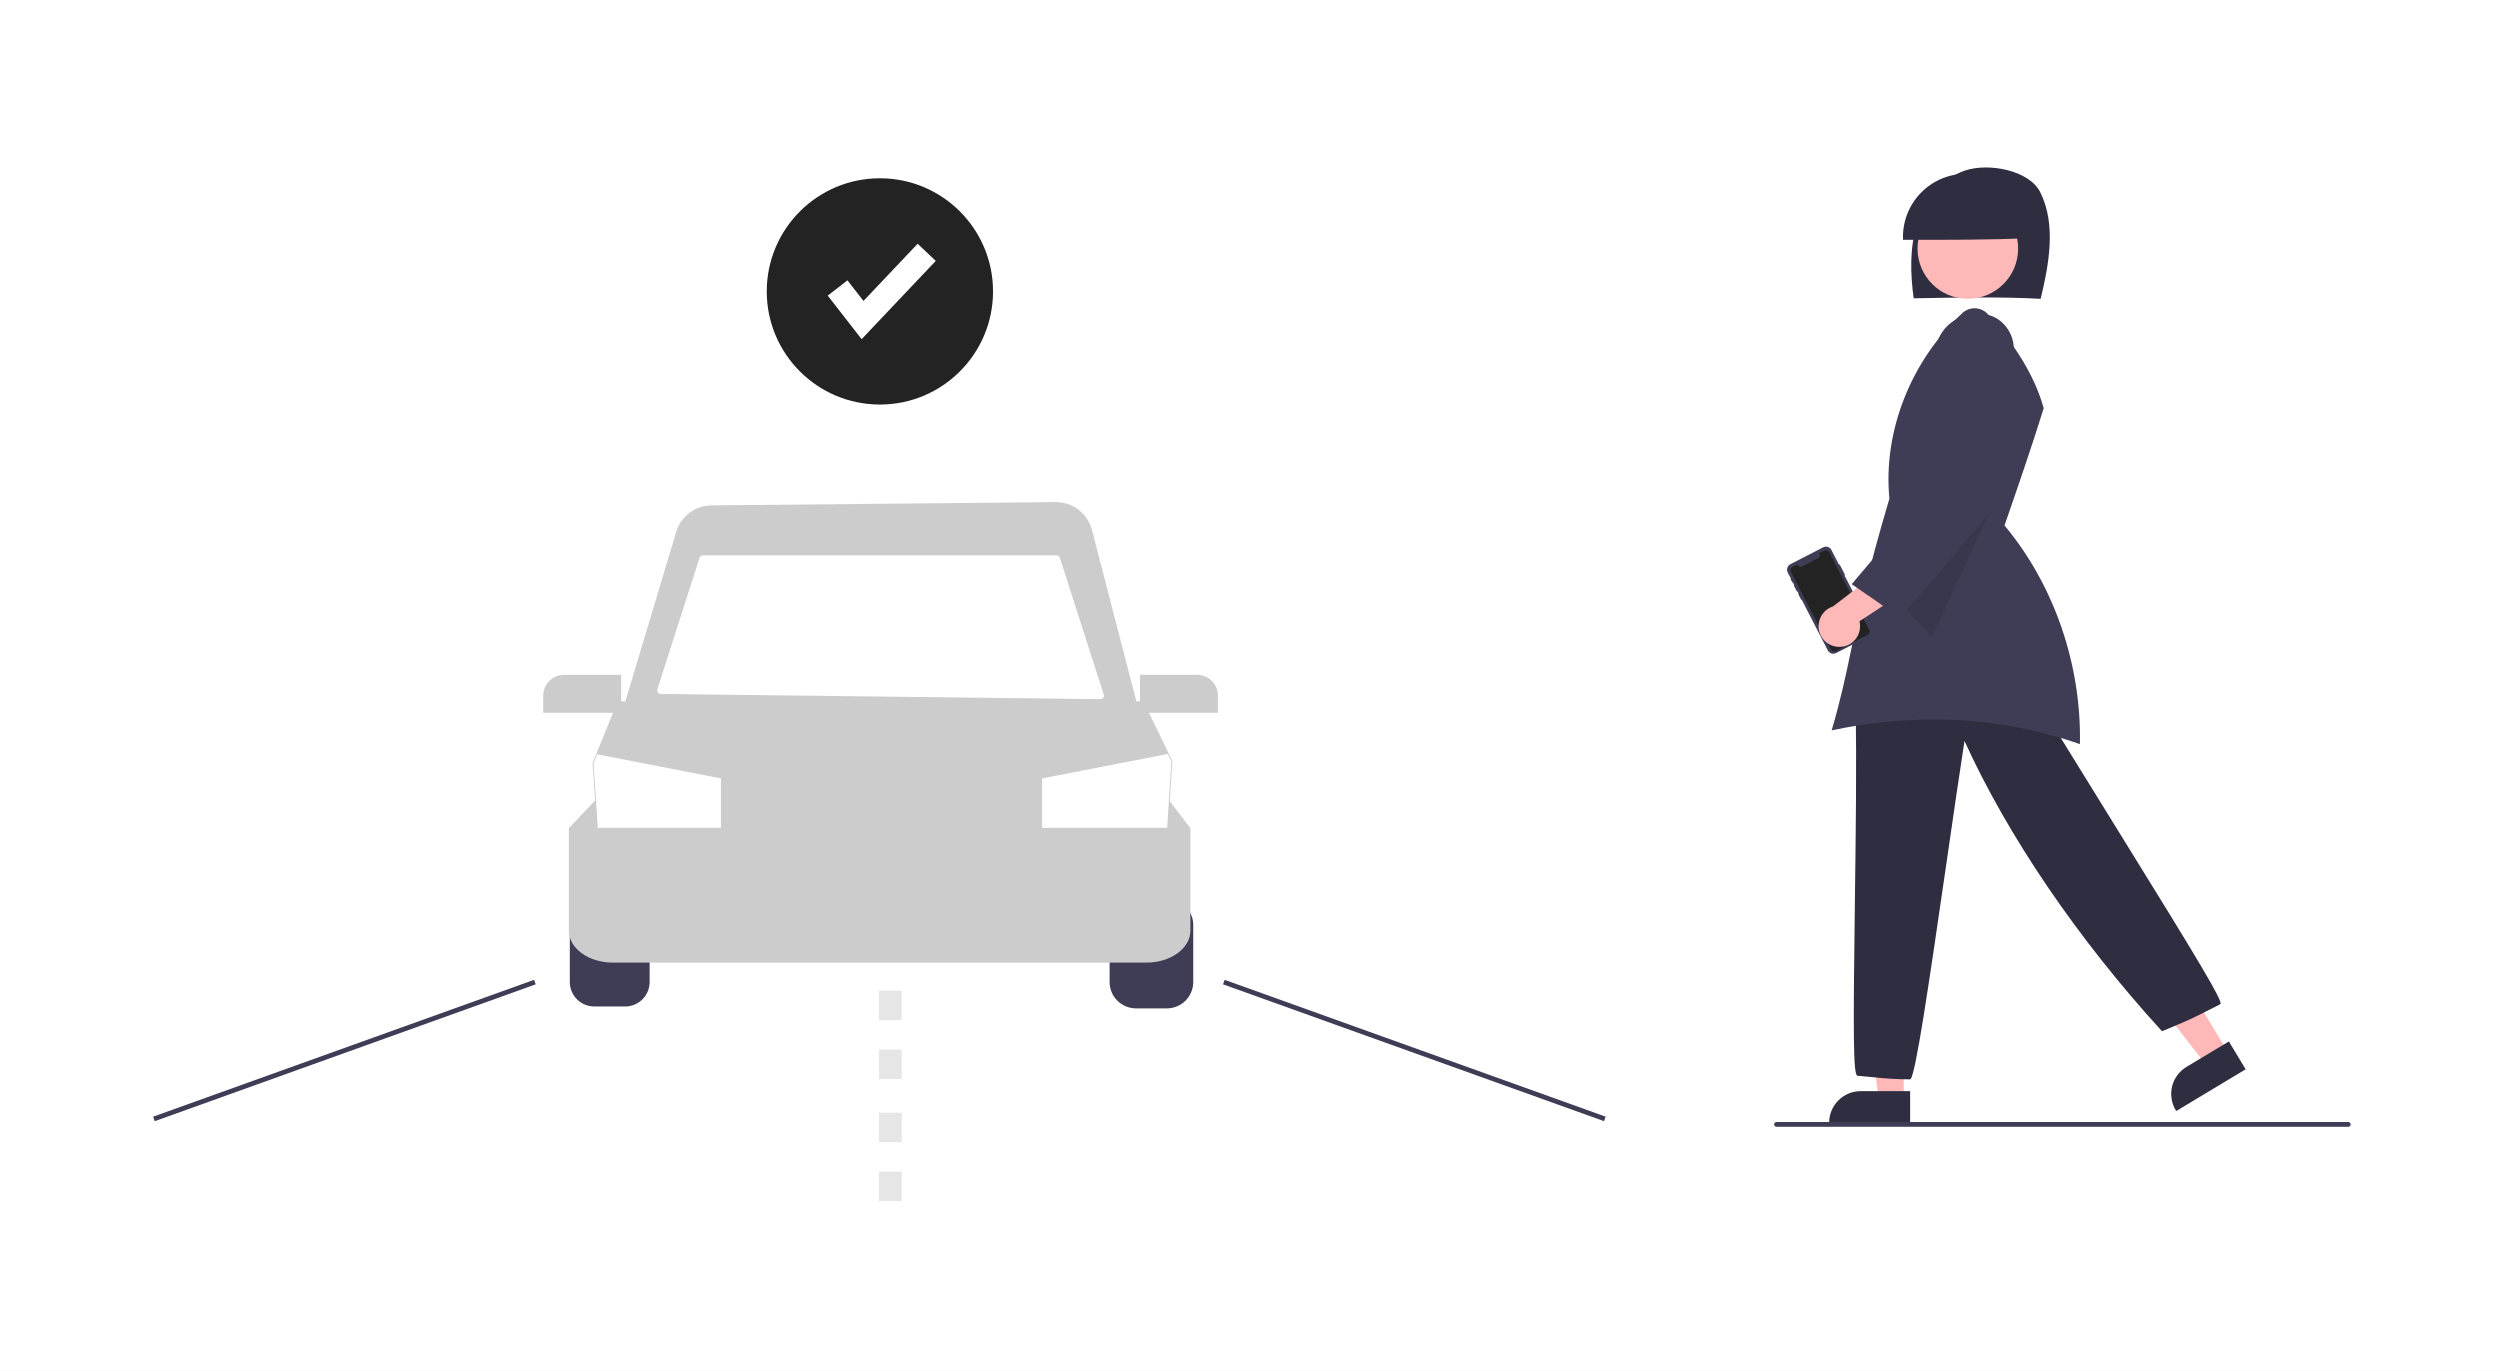 <svg width="1045" height="573" viewBox="0 0 1045 573" fill="none" xmlns="http://www.w3.org/2000/svg">
<rect width="1045" height="573" fill="#E5E5E5"/>
<rect width="1045" height="573" fill="white"/>
<path d="M248.392 376.4C245.685 376.403 243.09 377.48 241.176 379.394C239.262 381.308 238.185 383.903 238.182 386.61V410.496C238.185 413.203 239.262 415.798 241.176 417.712C243.09 419.626 245.685 420.702 248.392 420.705H261.341C264.048 420.702 266.643 419.626 268.557 417.712C270.471 415.798 271.548 413.203 271.551 410.496V386.61C271.548 383.903 270.471 381.308 268.557 379.394C266.643 377.48 264.048 376.403 261.341 376.4H248.392Z" fill="#3F3D56"/>
<path d="M487.773 421.5H474.823C471.905 421.497 469.108 420.336 467.045 418.273C464.983 416.21 463.822 413.413 463.819 410.496V386.61C463.822 383.693 464.983 380.896 467.045 378.833C469.108 376.77 471.905 375.609 474.823 375.606H487.773C490.69 375.609 493.487 376.77 495.55 378.833C497.613 380.896 498.773 383.693 498.777 386.61V410.496C498.773 413.413 497.613 416.21 495.55 418.273C493.487 420.336 490.69 421.497 487.773 421.5V421.5Z" fill="#3F3D56"/>
<path d="M479.18 402.375H256.19C246.041 402.375 237.785 396.393 237.785 389.039V346.159L248.853 334.503H488.67L497.585 346.184V389.039C497.585 396.393 489.329 402.375 479.18 402.375Z" fill="#CCCCCC"/>
<path d="M487.629 355.954H250.125L247.711 318.945L249.247 315.158L258.175 293.189H477.972L490.043 318.137L487.629 355.954Z" fill="#CCCCCC"/>
<path d="M489.64 318.216L487.868 346.023H435.614V325.366L488.154 315.149L489.64 318.216Z" fill="white"/>
<path d="M301.345 325.366V346.023H249.877L248.113 319.01L249.615 315.308L301.345 325.366Z" fill="white"/>
<path d="M476.647 299.545H259.497L282.657 222.343C283.602 219.155 285.547 216.355 288.206 214.357C290.864 212.359 294.095 211.27 297.42 211.25L441.231 209.88C444.706 209.846 448.092 210.976 450.85 213.09C453.608 215.204 455.58 218.18 456.45 221.544L476.647 299.545Z" fill="#CCCCCC"/>
<path d="M459.93 292.245L276.178 290.066C275.946 290.063 275.717 290.006 275.511 289.899C275.305 289.792 275.127 289.638 274.991 289.449C274.855 289.261 274.766 289.043 274.729 288.814C274.693 288.584 274.711 288.349 274.782 288.128L292.397 233.168C292.493 232.868 292.682 232.607 292.936 232.422C293.19 232.236 293.497 232.136 293.811 232.136H441.607C441.921 232.136 442.228 232.236 442.482 232.421C442.736 232.607 442.924 232.868 443.021 233.167L461.362 290.307C461.433 290.531 461.451 290.769 461.413 291.001C461.375 291.233 461.282 291.453 461.142 291.642C461.002 291.832 460.82 291.985 460.609 292.09C460.398 292.195 460.166 292.248 459.93 292.245V292.245Z" fill="white"/>
<path d="M259.634 297.956H227.059V290.796C227.062 288.482 227.982 286.263 229.619 284.626C231.256 282.989 233.475 282.069 235.789 282.066H259.634V297.956Z" fill="#CCCCCC"/>
<path d="M509.105 297.956H476.531V282.066H500.375C502.69 282.069 504.909 282.989 506.545 284.626C508.182 286.263 509.103 288.482 509.105 290.796V297.956Z" fill="#CCCCCC"/>
<path d="M223.248 409.567L64.001 466.774L64.677 468.656L223.924 411.449L223.248 409.567Z" fill="#3F3D56"/>
<path d="M511.912 409.571L511.236 411.453L670.488 468.646L671.164 466.764L511.912 409.571Z" fill="#3F3D56"/>
<path d="M376.931 451.051H367.399V438.739H376.931V451.051ZM376.931 426.426H367.399V414.115H376.931V426.426Z" fill="#E6E6E6"/>
<path d="M376.931 502.051H367.399V489.739H376.931V502.051ZM376.931 477.426H367.399V465.115H376.931V477.426Z" fill="#E6E6E6"/>
<path d="M795.758 459.521H785.26L780.264 419.028H795.758V459.521Z" fill="#FFB8B8"/>
<path d="M798.436 469.698H764.585V469.269C764.589 465.776 765.978 462.427 768.449 459.957C770.919 457.487 774.268 456.097 777.761 456.094H798.436L798.436 469.698Z" fill="#2F2E41"/>
<path d="M931.137 439.628L922.138 445.035L897.001 412.898L910.282 404.918L931.137 439.628Z" fill="#FFB8B8"/>
<path d="M909.658 464.406L909.437 464.039C907.641 461.042 907.108 457.456 907.953 454.067C908.798 450.677 910.953 447.761 913.945 445.959L931.667 435.311L938.674 446.972L909.658 464.406Z" fill="#2F2E41"/>
<path d="M798.488 451.165L798.307 451.164C793.2 451.148 788.097 450.854 783.022 450.284C781.088 450.093 778.989 449.886 776.461 449.678L776.374 449.662C774.649 449.149 774.601 432.972 775.333 377.597C775.707 349.234 776.132 317.087 775.626 296.615L775.621 296.414L775.773 296.281C794.501 279.993 818.551 273.887 843.493 279.089L843.678 279.127L843.774 279.29C854.092 296.748 869.671 321.894 884.736 346.214C919.32 402.04 929.212 418.458 928.128 419.696L927.997 419.798C925.635 420.978 923.862 421.887 922.355 422.66C917.307 425.249 915.218 426.32 903.992 430.943L903.714 431.057L903.512 430.835C868.421 392.383 839.219 349.43 821.156 309.722C819.046 323.278 816.484 340.979 813.777 359.683C805.993 413.465 800.732 448.879 798.614 451.036L798.488 451.165Z" fill="#2F2E41"/>
<path d="M852.991 124.903C856.525 110.311 859.519 93.853 852.854 80.413C848.23 71.089 831.122 67.948 821.315 71.308C811.508 74.667 804.418 83.781 801.299 93.719C798.181 103.656 798.544 114.365 799.903 124.695C817.939 124.349 835.975 124.002 852.991 124.903Z" fill="#2F2E41"/>
<path d="M822.554 124.899C834.17 124.899 843.586 115.483 843.586 103.867C843.586 92.251 834.17 82.835 822.554 82.835C810.939 82.835 801.522 92.251 801.522 103.867C801.522 115.483 810.939 124.899 822.554 124.899Z" fill="#FFB8B8"/>
<path d="M848.266 99.535C848.333 95.995 847.687 92.478 846.368 89.192C845.049 85.907 843.083 82.92 840.586 80.41C838.09 77.899 835.114 75.916 831.837 74.578C828.559 73.24 825.045 72.575 821.505 72.621C817.965 72.668 814.471 73.426 811.229 74.85C807.988 76.273 805.066 78.334 802.636 80.91C800.207 83.485 798.32 86.523 797.088 89.842C795.856 93.161 795.304 96.694 795.464 100.231C813.466 100.269 831.467 100.307 848.266 99.535Z" fill="#2F2E41"/>
<path d="M807.942 300.752C828.867 300.658 849.653 304.138 869.406 311.042C870.094 277.889 858.68 244.675 838.042 219.827L837.888 219.641L837.967 219.413C843.479 203.486 849.177 187.023 854.268 170.641L854.191 170.366C850.62 157.672 842.956 144.845 830.762 131.151C829.439 129.78 827.644 128.964 825.742 128.868C823.839 128.771 821.971 129.402 820.517 130.632C798.841 150.503 787.055 180.276 789.758 208.332L789.766 208.415L789.743 208.495C780.194 240.845 776.727 257.461 773.669 272.121C771.438 282.816 769.507 292.076 765.628 305.307C779.53 302.282 793.716 300.755 807.942 300.752V300.752Z" fill="#3F3D56"/>
<path opacity="0.1" d="M838.749 198.486L807.685 266.115L789.939 248.152L838.749 198.486Z" fill="black"/>
<path d="M769.023 236.05L771.189 240.258C771.209 240.297 771.212 240.343 771.199 240.384C771.186 240.426 771.156 240.461 771.118 240.481L771.013 240.534L782.296 262.457C782.608 263.064 782.667 263.77 782.458 264.42C782.25 265.069 781.792 265.61 781.186 265.922L767.487 272.972C767.187 273.127 766.859 273.22 766.523 273.248C766.186 273.276 765.847 273.237 765.525 273.134C765.204 273.031 764.906 272.866 764.648 272.647C764.39 272.429 764.178 272.162 764.023 271.862L764.023 271.861L753.136 250.707L753.061 250.746C753.033 250.761 753.001 250.763 752.972 250.754C752.942 250.745 752.918 250.724 752.904 250.697L751.671 248.302C751.664 248.288 751.66 248.273 751.658 248.258C751.657 248.242 751.659 248.227 751.664 248.213C751.668 248.198 751.676 248.184 751.686 248.173C751.696 248.161 751.708 248.151 751.721 248.144V248.144L751.797 248.105L751.333 247.203L751.256 247.243C751.228 247.257 751.194 247.26 751.163 247.25C751.132 247.24 751.107 247.218 751.092 247.189L749.876 244.827C749.862 244.798 749.859 244.765 749.869 244.734C749.879 244.703 749.9 244.678 749.929 244.663L750.005 244.624L749.371 243.392L749.294 243.432C749.268 243.445 749.239 243.448 749.211 243.439C749.184 243.43 749.161 243.411 749.148 243.386L749.148 243.385L748.485 242.096C748.472 242.071 748.469 242.041 748.478 242.014C748.486 241.986 748.505 241.963 748.531 241.95L748.609 241.91L747.265 239.3C746.953 238.693 746.895 237.988 747.103 237.338C747.311 236.688 747.769 236.148 748.375 235.836L762.073 228.786C762.68 228.474 763.386 228.415 764.035 228.623C764.685 228.831 765.225 229.289 765.538 229.896L768.696 236.033L768.801 235.979C768.84 235.959 768.885 235.955 768.926 235.969C768.968 235.982 769.003 236.011 769.023 236.05V236.05Z" fill="#3F3D56"/>
<path d="M764.675 230.912L781.298 263.211C781.496 263.596 781.533 264.043 781.401 264.455C781.269 264.867 780.978 265.21 780.594 265.408L767.481 272.157C767.097 272.355 766.65 272.393 766.238 272.262C765.826 272.131 765.484 271.841 765.285 271.458L765.283 271.453L748.66 239.154C748.562 238.963 748.502 238.755 748.485 238.542C748.467 238.328 748.492 238.113 748.557 237.909C748.622 237.705 748.727 237.516 748.866 237.352C749.004 237.189 749.174 237.054 749.364 236.956L749.364 236.956L751.327 235.946L751.456 236.198C751.537 236.355 751.648 236.494 751.783 236.608C751.917 236.722 752.073 236.809 752.241 236.862C752.409 236.916 752.587 236.937 752.762 236.922C752.938 236.907 753.11 236.858 753.266 236.778L759.935 233.345C760.252 233.182 760.491 232.9 760.6 232.561C760.709 232.221 760.678 231.852 760.515 231.535L760.386 231.284L762.477 230.207C762.862 230.009 763.31 229.972 763.722 230.104C764.134 230.236 764.477 230.526 764.675 230.911L764.675 230.912Z" fill="#232323"/>
<path d="M769.493 270.371C770.749 270.284 771.97 269.922 773.071 269.312C774.172 268.701 775.126 267.857 775.865 266.838C776.604 265.819 777.111 264.65 777.35 263.414C777.589 262.178 777.554 260.905 777.247 259.684L802.843 242.914L788.245 236.608L766.177 253.499C764.16 254.15 762.452 255.519 761.376 257.345C760.301 259.171 759.933 261.329 760.341 263.408C760.75 265.488 761.907 267.345 763.594 268.629C765.281 269.912 767.38 270.532 769.493 270.371V270.371Z" fill="#FFB8B8"/>
<path d="M794.122 258.29L793.799 258.062C787.708 253.578 780.945 248.942 774.405 244.458L774.012 244.188L774.321 243.826C788.28 227.494 802.255 210.435 815.771 193.933C815.761 193.907 815.752 193.887 815.745 193.874L815.872 193.809L815.926 193.743L815.955 193.767L816.037 193.726L815.668 193.754L811.502 161.084C807.739 155.95 807.019 145.759 811.95 138.644C817.058 131.275 827.864 128.808 835.076 133.364C836.966 134.632 838.546 136.309 839.699 138.271C840.853 140.233 841.55 142.429 841.74 144.696C842.008 146.717 841.821 148.771 841.194 150.71C840.566 152.649 839.513 154.423 838.112 155.903C839.883 173.193 839.951 188.647 840.017 203.596L840.017 203.745L839.925 203.868C825.515 222.174 809.688 240.383 794.381 257.992L794.122 258.29Z" fill="#3F3D56"/>
<path d="M367.795 169.101C393.912 169.101 415.085 147.929 415.085 121.811C415.085 95.694 393.912 74.521 367.795 74.521C341.677 74.521 320.505 95.694 320.505 121.811C320.505 147.929 341.677 169.101 367.795 169.101Z" fill="#232323"/>
<path d="M360.154 141.773L346 123.574L354.231 117.172L360.933 125.789L383.573 101.889L391.144 109.062L360.154 141.773Z" fill="white"/>
<path d="M981.582 471H742.582C742.317 471 742.063 470.895 741.875 470.707C741.688 470.52 741.582 470.265 741.582 470C741.582 469.735 741.688 469.48 741.875 469.293C742.063 469.105 742.317 469 742.582 469H981.582C981.847 469 982.102 469.105 982.289 469.293C982.477 469.48 982.582 469.735 982.582 470C982.582 470.265 982.477 470.52 982.289 470.707C982.102 470.895 981.847 471 981.582 471Z" fill="#3F3D56"/>
</svg>
